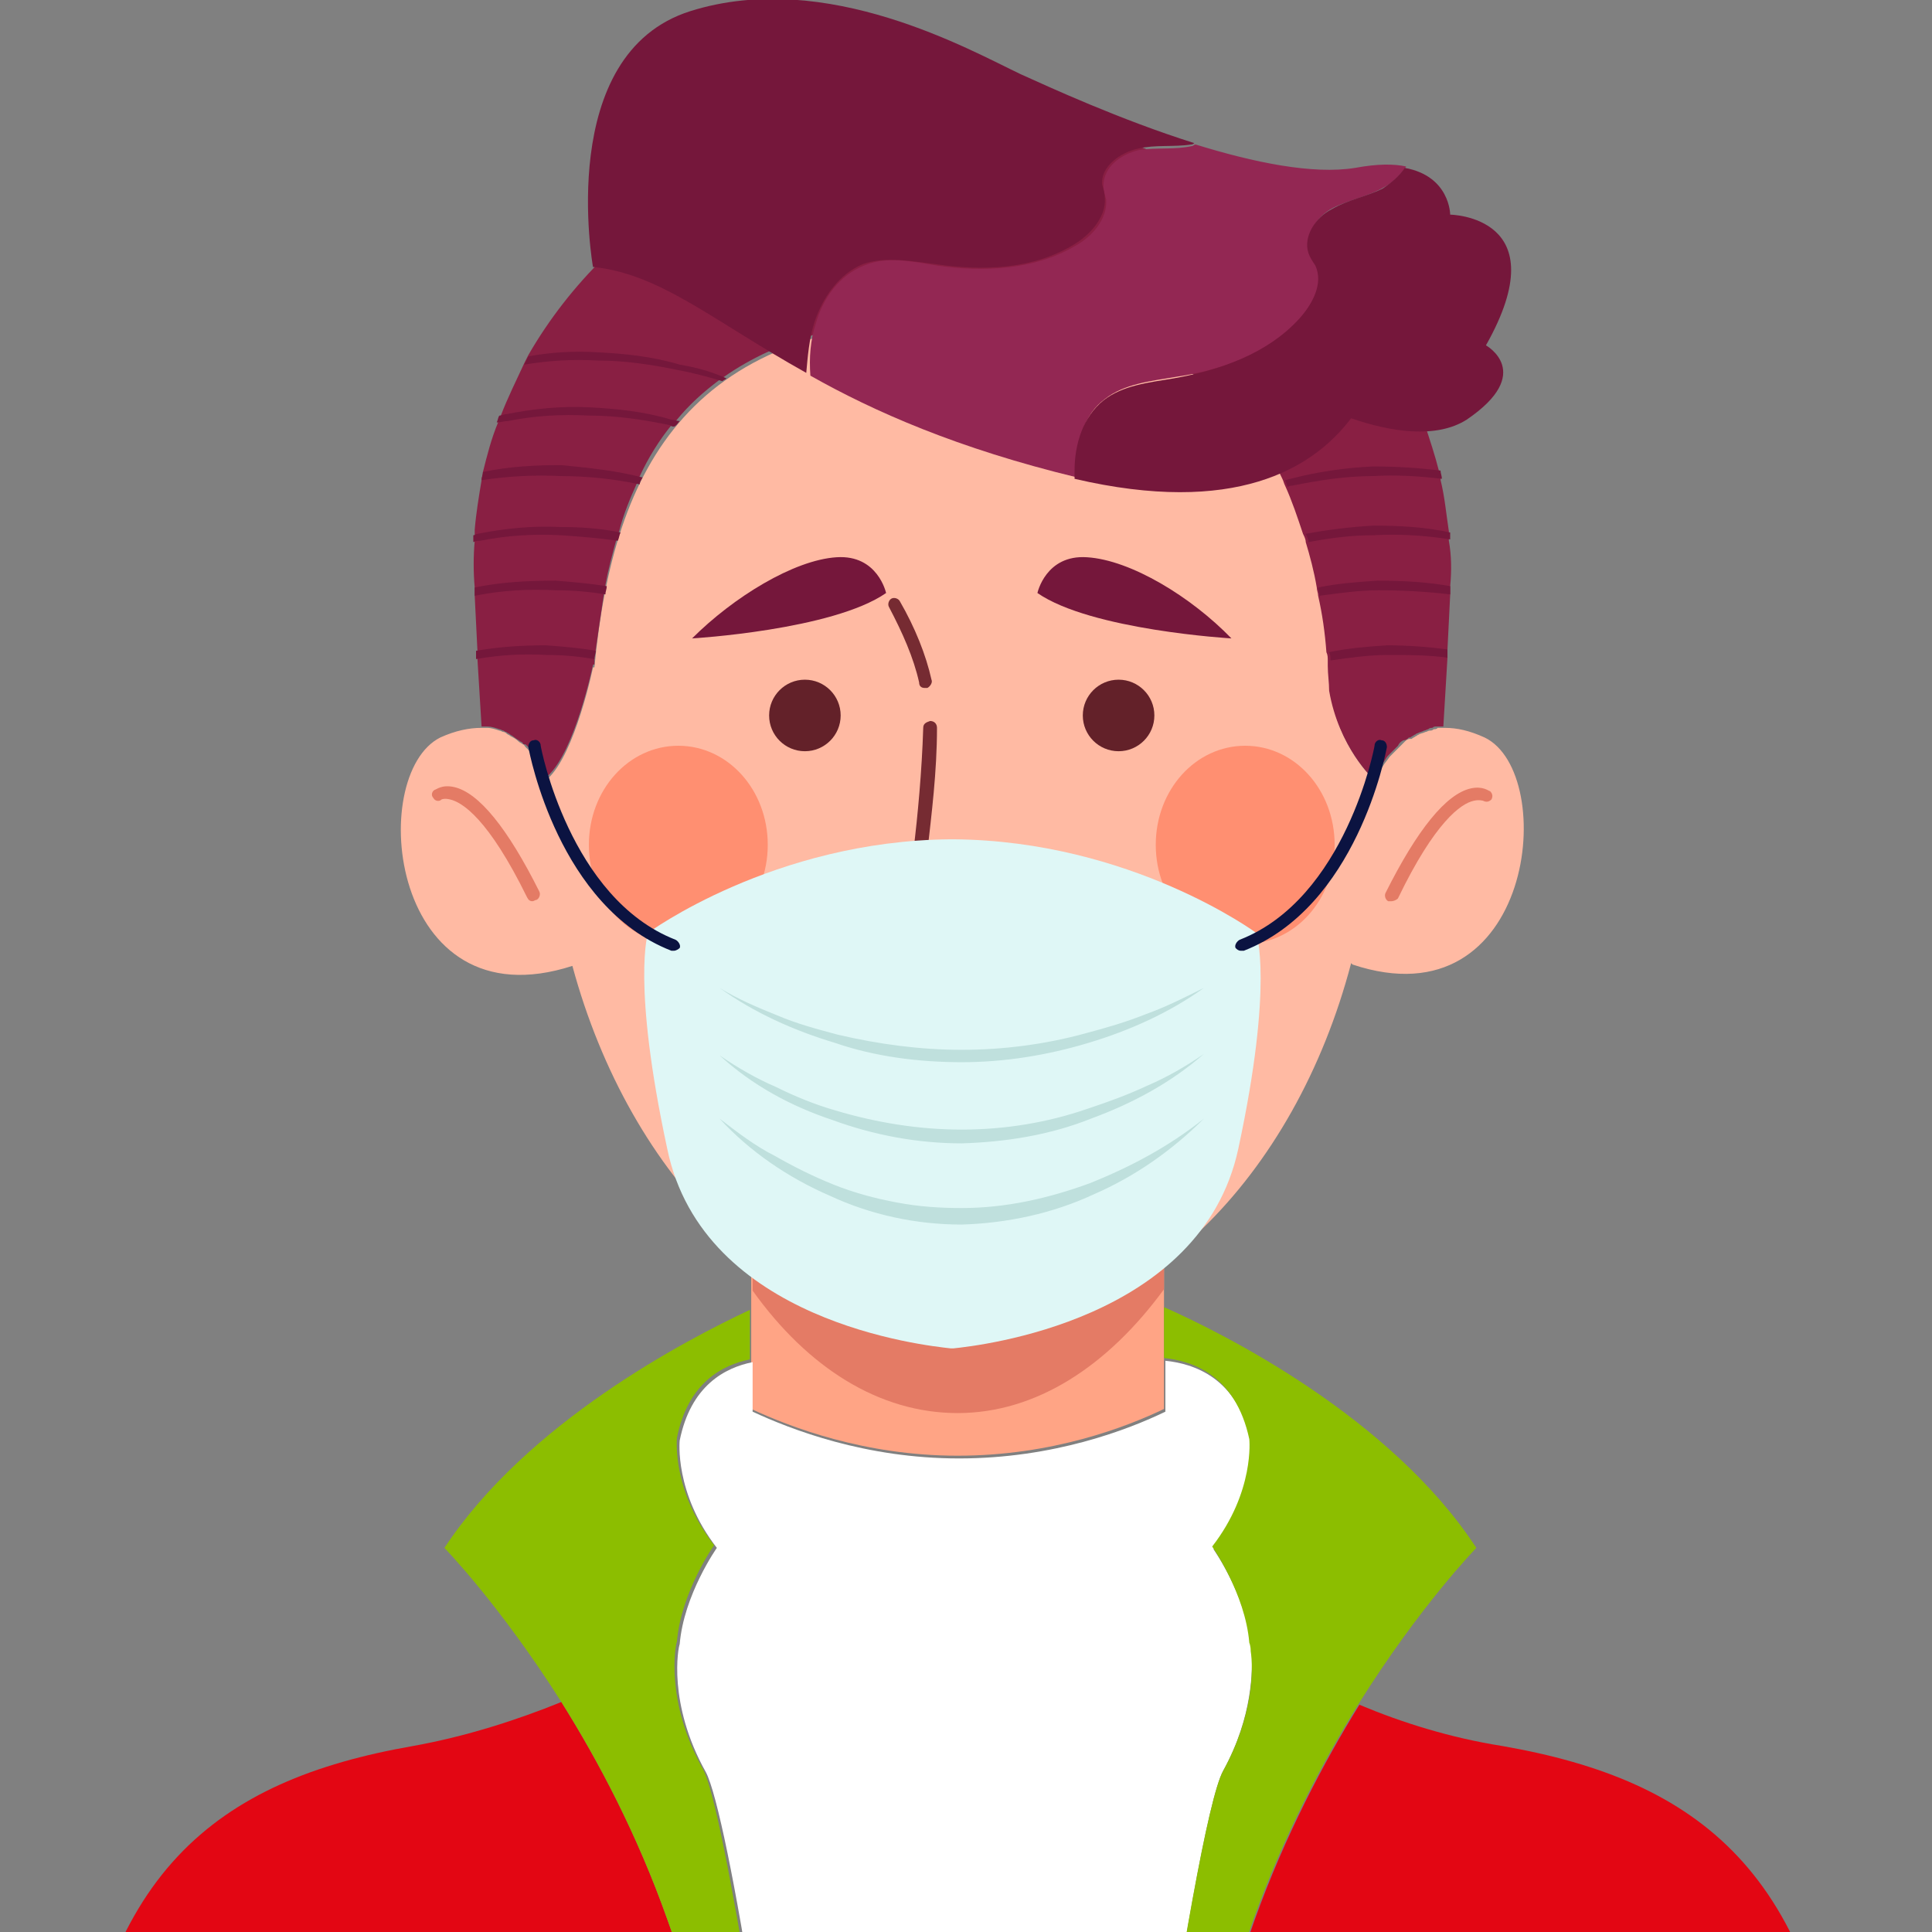 <svg width="72" height="72" viewBox="0 0 72 72" fill="none" xmlns="http://www.w3.org/2000/svg">
<rect x="0" y="0" width="72" height="72" fill="#808080" stroke="none"/>
<g clip-path="url(#clip0)">
<path d="M32.099 103.68H0.615C0.256 103.68 -0.052 103.373 -0 103.014C0.359 100.142 1.794 88.81 2.666 79.991C3.589 69.787 8.05 66.351 15.383 65.07C17.382 64.711 19.279 64.095 20.92 63.429C22.305 65.634 23.741 68.351 24.869 71.53C27.894 79.888 31.945 102.911 32.099 103.68C32.099 103.68 32.099 103.629 32.099 103.68Z" fill="#E30613"/>
<path d="M43.379 45.226V52.507C41.994 53.173 39.225 54.25 35.688 54.25C32.201 54.25 29.432 53.173 27.996 52.507V45.226H43.379Z" fill="#FFA485"/>
<path d="M43.379 45.226V48.046C41.277 50.917 38.611 52.661 35.688 52.661C32.765 52.661 30.099 50.968 28.048 48.097V45.226H43.379Z" fill="#E47B65"/>
<path d="M70.761 103.68H39.739C39.842 102.809 39.996 101.527 40.201 99.989C41.483 93.015 44.457 77.94 46.764 71.53C47.892 68.403 49.328 65.685 50.661 63.531C52.251 64.198 54.045 64.762 55.994 65.07C63.326 66.351 67.787 69.787 68.761 79.991C69.582 88.81 71.018 100.142 71.428 103.014C71.428 103.321 71.12 103.68 70.761 103.68Z" fill="#E30613"/>
<path d="M45.584 65.992C44.456 68.043 41.533 89.887 40.2 99.988C39.995 101.526 39.841 102.757 39.739 103.68H32.099C32.099 103.577 32.047 103.475 32.047 103.372C31.996 103.167 31.996 102.911 31.945 102.654C31.894 102.142 31.791 101.526 31.74 100.86C31.74 100.86 31.74 100.86 31.74 100.809C31.689 100.296 31.586 99.783 31.535 99.219C31.381 98.245 31.278 97.117 31.125 95.937C31.073 95.578 31.022 95.168 30.971 94.809C30.919 94.502 30.868 94.143 30.817 93.835C30.714 93.22 30.663 92.553 30.561 91.938C30.458 91.323 30.407 90.707 30.304 90.092C30.253 89.733 30.201 89.374 30.15 88.964C30.15 88.81 30.099 88.656 30.099 88.502C29.996 87.887 29.945 87.272 29.843 86.656C29.279 82.759 28.715 78.811 28.202 75.376C28.202 75.222 28.151 75.119 28.151 74.965C27.433 70.351 26.715 66.813 26.305 66.043C24.869 63.48 25.279 61.377 25.33 61.275C25.484 59.429 26.715 57.685 26.715 57.685C25.125 55.634 25.33 53.686 25.33 53.686C25.741 51.635 27.022 50.968 28.048 50.763V52.609C29.484 53.276 32.253 54.352 35.739 54.352C39.277 54.352 42.046 53.276 43.431 52.609V50.712C44.456 50.815 46.148 51.327 46.61 53.737C46.61 53.737 46.815 55.686 45.225 57.737C45.225 57.737 46.456 59.48 46.61 61.326C46.61 61.326 46.661 61.429 46.661 61.634C46.661 62.198 46.712 63.941 45.584 65.992Z" fill="white"/>
<path d="M32.099 103.629C31.997 102.912 27.895 79.889 24.869 71.531C23.741 68.352 22.305 65.634 20.921 63.429C18.613 59.788 16.562 57.686 16.562 57.686C19.639 53.02 25.536 49.944 27.946 48.815V50.661C26.92 50.867 25.638 51.533 25.228 53.584C25.228 53.584 25.023 55.533 26.613 57.584C26.613 57.584 25.382 59.327 25.228 61.173C25.177 61.276 24.767 63.378 26.202 65.942C26.613 66.711 27.279 70.198 28.048 74.864C28.048 75.017 28.1 75.12 28.1 75.274C28.664 78.658 29.228 82.658 29.74 86.555C29.843 87.17 29.894 87.785 29.997 88.4C29.997 88.554 30.048 88.708 30.048 88.862C30.099 89.221 30.151 89.631 30.202 89.99C30.305 90.605 30.356 91.221 30.458 91.836C30.561 92.503 30.612 93.118 30.715 93.733C30.766 94.041 30.817 94.4 30.869 94.707C30.92 95.118 30.971 95.477 31.022 95.835C31.176 97.015 31.33 98.092 31.433 99.117C31.484 99.681 31.586 100.245 31.638 100.707C31.638 100.707 31.638 100.707 31.638 100.758C31.74 101.425 31.791 102.04 31.843 102.553C31.894 102.809 31.894 103.065 31.945 103.271C32.048 103.424 32.099 103.527 32.099 103.629Z" fill="#8CBE00"/>
<path d="M55.019 57.686C55.019 57.686 52.917 59.84 50.609 63.532C49.276 65.685 47.84 68.403 46.712 71.531C44.456 77.94 41.482 93.015 40.2 99.989C41.482 89.888 44.456 68.044 45.584 65.993C46.712 63.942 46.712 62.199 46.61 61.532C46.61 61.327 46.558 61.224 46.558 61.224C46.405 59.378 45.174 57.635 45.174 57.635C46.764 55.584 46.558 53.635 46.558 53.635C46.046 51.225 44.405 50.713 43.379 50.61V48.713C45.584 49.687 51.84 52.815 55.019 57.686Z" fill="#8CBE00"/>
<path d="M50.405 35.945L50.353 35.894C48.251 43.893 42.508 49.687 35.842 49.687C29.176 49.687 23.485 43.944 21.331 35.996C14.511 38.201 13.64 28.869 16.409 27.484C16.973 27.228 17.485 27.125 17.947 27.125C17.998 27.125 18.101 27.125 18.152 27.125C18.306 27.125 18.46 27.177 18.613 27.228C18.665 27.228 18.716 27.279 18.767 27.279C18.819 27.279 18.87 27.331 18.87 27.331C18.921 27.382 18.972 27.382 19.024 27.433C19.126 27.484 19.229 27.536 19.331 27.638C19.383 27.689 19.434 27.689 19.485 27.741C19.537 27.741 19.537 27.792 19.588 27.843C19.639 27.895 19.69 27.946 19.742 27.997L19.793 28.048C19.844 28.1 19.895 28.151 19.947 28.253C19.947 28.253 19.947 28.253 19.998 28.305C20.049 28.356 20.049 28.407 20.101 28.459C20.306 28.715 20.408 28.971 20.408 29.023C21.434 28.1 22.1 24.869 22.1 24.869H22.152C22.869 17.332 25.741 11.896 35.842 11.896C46.2 11.896 48.918 17.332 49.533 24.869C49.584 25.177 49.584 25.485 49.584 25.792C49.892 27.895 51.225 29.074 51.225 29.074L51.276 29.023C51.276 29.023 51.276 29.023 51.276 28.971C51.276 28.971 51.276 28.971 51.276 28.92C51.276 28.869 51.328 28.818 51.379 28.766C51.379 28.766 51.379 28.715 51.43 28.715C51.481 28.664 51.481 28.613 51.533 28.561C51.584 28.459 51.687 28.356 51.789 28.202C51.84 28.151 51.892 28.1 51.943 28.048L51.994 27.997C52.045 27.946 52.097 27.895 52.148 27.843C52.199 27.792 52.302 27.689 52.353 27.638C52.404 27.587 52.456 27.536 52.558 27.536C52.558 27.536 52.558 27.536 52.609 27.536C52.661 27.484 52.712 27.484 52.763 27.433C52.815 27.433 52.815 27.382 52.866 27.382C52.917 27.331 53.02 27.331 53.122 27.279C53.173 27.279 53.225 27.228 53.276 27.228C53.327 27.228 53.379 27.228 53.43 27.177C53.481 27.177 53.532 27.177 53.584 27.125C53.635 27.125 53.686 27.125 53.789 27.125H53.84C54.302 27.125 54.763 27.228 55.327 27.484C58.096 28.818 57.173 38.201 50.405 35.945Z" fill="#FFBAA3"/>
<path d="M51.84 33.587C51.788 33.587 51.788 33.587 51.737 33.587C51.634 33.536 51.583 33.382 51.634 33.279C52.814 30.921 53.891 29.587 54.813 29.382C55.275 29.28 55.48 29.485 55.531 29.485C55.634 29.587 55.634 29.69 55.583 29.792C55.48 29.895 55.377 29.895 55.275 29.844C55.275 29.844 55.121 29.792 54.916 29.844C54.455 29.946 53.48 30.613 52.096 33.484C52.045 33.536 51.942 33.587 51.84 33.587Z" fill="#E47B65"/>
<path d="M19.843 33.586C19.741 33.586 19.69 33.535 19.638 33.432C18.203 30.51 17.228 29.895 16.767 29.792C16.562 29.741 16.459 29.792 16.459 29.792C16.357 29.895 16.203 29.843 16.152 29.741C16.049 29.638 16.1 29.484 16.203 29.433C16.254 29.433 16.459 29.228 16.921 29.331C17.844 29.536 18.921 30.869 20.1 33.227C20.151 33.33 20.1 33.484 19.997 33.535C19.946 33.535 19.895 33.586 19.843 33.586Z" fill="#E47B65"/>
<path d="M28.612 31.484C28.612 33.535 27.125 35.176 25.279 35.176C23.433 35.176 21.946 33.535 21.946 31.484C21.946 29.433 23.433 27.792 25.279 27.792C27.125 27.792 28.612 29.433 28.612 31.484Z" fill="#FF8F71"/>
<path d="M49.738 31.484C49.738 33.535 48.251 35.176 46.405 35.176C44.559 35.176 43.072 33.535 43.072 31.484C43.072 29.433 44.559 27.792 46.405 27.792C48.251 27.792 49.738 29.433 49.738 31.484Z" fill="#FF8F71"/>
<path d="M54.045 21.844C54.045 21.895 54.045 21.947 54.045 21.998V22.152L53.943 24.203V24.51L53.789 27.074H53.738C53.687 27.074 53.635 27.074 53.533 27.074C53.481 27.074 53.43 27.074 53.379 27.125C53.328 27.125 53.276 27.125 53.225 27.177C53.174 27.177 53.123 27.228 53.071 27.228C52.969 27.279 52.917 27.279 52.815 27.331C52.764 27.331 52.764 27.382 52.712 27.382C52.661 27.433 52.61 27.433 52.559 27.484C52.559 27.484 52.559 27.484 52.507 27.484C52.456 27.536 52.405 27.587 52.302 27.587C52.2 27.638 52.148 27.689 52.097 27.792C52.046 27.843 51.994 27.895 51.943 27.946L51.892 27.997C51.841 28.048 51.789 28.1 51.738 28.151C51.636 28.253 51.584 28.407 51.482 28.51C51.43 28.561 51.43 28.612 51.379 28.664C51.379 28.664 51.379 28.715 51.328 28.715C51.277 28.766 51.277 28.817 51.225 28.869V28.92V28.971L51.174 29.023C51.174 29.023 49.892 27.843 49.533 25.741C49.533 25.433 49.482 25.126 49.482 24.818C49.482 24.767 49.482 24.715 49.482 24.613C49.482 24.51 49.482 24.408 49.431 24.305C49.379 23.587 49.277 22.869 49.123 22.203C49.123 22.1 49.072 21.998 49.072 21.895C48.969 21.28 48.815 20.716 48.661 20.203C48.661 20.101 48.61 19.998 48.559 19.895C48.354 19.28 48.149 18.665 47.892 18.101C47.841 17.998 47.841 17.947 47.79 17.845C47.482 17.178 47.072 16.511 46.61 15.947C46.559 15.896 46.508 15.793 46.457 15.742C45.995 15.178 45.482 14.665 44.918 14.255C44.867 14.204 44.816 14.204 44.764 14.153C42.714 12.666 39.842 11.794 35.74 11.794C31.843 11.794 29.023 12.614 26.972 14.05C26.921 14.101 26.869 14.101 26.818 14.153C26.203 14.614 25.69 15.076 25.228 15.64C25.177 15.691 25.126 15.793 25.023 15.845C24.562 16.409 24.152 17.075 23.844 17.742C23.793 17.845 23.741 17.896 23.741 17.998C23.485 18.562 23.229 19.178 23.075 19.793C23.023 19.895 23.023 19.998 22.972 20.101C22.818 20.665 22.665 21.229 22.562 21.793C22.562 21.895 22.511 21.998 22.511 22.1C22.408 22.767 22.306 23.485 22.203 24.203C22.203 24.305 22.152 24.408 22.152 24.51C22.152 24.613 22.152 24.664 22.152 24.767H22.101C22.101 24.767 21.434 27.997 20.408 28.92C20.357 28.869 20.255 28.612 20.101 28.356C20.049 28.305 20.049 28.253 19.998 28.202C19.998 28.202 19.998 28.202 19.947 28.151C19.896 28.1 19.844 28.048 19.793 27.946C19.793 27.895 19.742 27.895 19.742 27.895C19.691 27.843 19.639 27.792 19.588 27.741C19.537 27.741 19.485 27.741 19.485 27.689C19.434 27.638 19.383 27.638 19.332 27.587C19.229 27.536 19.127 27.433 19.024 27.382C18.973 27.331 18.921 27.331 18.87 27.279C18.819 27.279 18.768 27.228 18.768 27.228C18.716 27.228 18.665 27.177 18.614 27.177C18.46 27.125 18.306 27.074 18.152 27.074C18.101 27.074 17.998 27.074 17.947 27.074L17.793 24.562V24.254L17.691 22.203V21.998C17.691 21.947 17.691 21.947 17.691 21.895C17.64 21.331 17.64 20.716 17.691 20.152C17.691 20.049 17.691 19.998 17.691 19.895C17.691 19.844 17.691 19.793 17.691 19.742C17.742 19.126 17.845 18.511 17.947 17.896C17.947 17.793 17.998 17.691 17.998 17.588C18.152 16.973 18.306 16.358 18.562 15.742C18.614 15.64 18.614 15.537 18.665 15.486C18.921 14.819 19.229 14.204 19.537 13.537C19.588 13.435 19.639 13.332 19.691 13.23C22.767 7.897 28.818 4.308 35.791 4.308C42.765 4.308 48.815 7.897 51.892 13.178C51.943 13.281 51.994 13.383 52.097 13.537C52.456 14.153 52.712 14.768 52.969 15.434C53.02 15.537 53.02 15.64 53.071 15.742C53.276 16.358 53.481 16.973 53.635 17.588C53.687 17.691 53.687 17.793 53.687 17.896C53.84 18.511 53.892 19.126 53.994 19.793V19.844C53.994 19.947 53.994 20.049 53.994 20.152C54.097 20.716 54.097 21.28 54.045 21.844Z" fill="#891F43"/>
<path d="M25.792 23.792C25.792 23.792 31.022 23.485 33.022 22.1C33.022 22.1 32.714 20.664 31.176 20.767C29.586 20.869 27.33 22.254 25.792 23.792Z" fill="#75173B"/>
<path d="M34.303 31.945C34.303 31.945 34.252 31.945 34.303 31.945C34.149 31.945 34.047 31.792 34.047 31.689C34.201 30.356 34.355 28.766 34.406 27.125C34.406 26.972 34.508 26.92 34.662 26.869C34.816 26.869 34.919 26.972 34.919 27.125C34.919 28.766 34.714 30.356 34.56 31.74C34.508 31.843 34.406 31.945 34.303 31.945Z" fill="#762B32"/>
<path d="M34.458 25.638C34.355 25.638 34.253 25.587 34.253 25.433C34.048 24.51 33.637 23.587 33.125 22.613C33.073 22.51 33.125 22.357 33.227 22.305C33.33 22.254 33.483 22.305 33.535 22.408C34.099 23.382 34.509 24.408 34.714 25.331C34.765 25.433 34.663 25.587 34.56 25.638C34.509 25.638 34.509 25.638 34.458 25.638Z" fill="#762B32"/>
<path d="M29.996 27.996C30.733 27.996 31.329 27.399 31.329 26.663C31.329 25.927 30.733 25.33 29.996 25.33C29.26 25.33 28.663 25.927 28.663 26.663C28.663 27.399 29.26 27.996 29.996 27.996Z" fill="#632129"/>
<path d="M45.892 23.792C45.892 23.792 40.662 23.485 38.662 22.1C38.662 22.1 38.97 20.664 40.508 20.767C42.149 20.869 44.405 22.254 45.892 23.792Z" fill="#75173B"/>
<path d="M41.687 27.996C42.423 27.996 43.02 27.399 43.02 26.663C43.02 25.927 42.423 25.33 41.687 25.33C40.95 25.33 40.353 25.927 40.353 26.663C40.353 27.399 40.95 27.996 41.687 27.996Z" fill="#632129"/>
<path d="M27.074 14.102C27.022 14.153 26.971 14.153 26.92 14.204C26.407 14.051 25.843 13.897 25.279 13.794C24.305 13.589 23.279 13.435 22.254 13.435C21.331 13.384 20.459 13.435 19.536 13.589C19.587 13.487 19.639 13.384 19.69 13.281C20.51 13.128 21.382 13.076 22.254 13.128C23.279 13.179 24.305 13.281 25.33 13.589C25.946 13.692 26.51 13.845 27.074 14.102Z" fill="#75173B"/>
<path d="M25.33 15.692C25.279 15.743 25.228 15.846 25.125 15.897C25.074 15.897 25.023 15.897 24.971 15.846C23.997 15.641 22.972 15.487 21.946 15.487C20.921 15.435 19.947 15.487 18.921 15.692C18.767 15.692 18.665 15.743 18.511 15.743C18.562 15.641 18.562 15.538 18.613 15.487C18.716 15.487 18.767 15.435 18.87 15.435C19.895 15.23 20.921 15.128 21.946 15.179C22.972 15.23 23.997 15.333 25.023 15.641C25.125 15.641 25.228 15.692 25.33 15.692Z" fill="#75173B"/>
<path d="M23.946 17.794C23.894 17.897 23.843 17.948 23.843 18.051C22.869 17.846 21.895 17.743 20.92 17.743C19.946 17.692 18.921 17.743 17.946 17.897C17.946 17.794 17.998 17.692 17.998 17.589C18.972 17.384 19.946 17.333 20.92 17.333C21.946 17.436 22.971 17.538 23.946 17.794Z" fill="#75173B"/>
<path d="M23.125 19.845C23.074 19.948 23.074 20.05 23.023 20.153C22.305 20.05 21.638 19.999 20.92 19.948C19.895 19.896 18.921 19.948 17.895 20.153C17.793 20.153 17.741 20.153 17.639 20.204C17.639 20.102 17.639 20.05 17.639 19.948C17.69 19.948 17.741 19.896 17.793 19.896C18.818 19.691 19.843 19.589 20.869 19.64C21.638 19.64 22.407 19.691 23.125 19.845Z" fill="#75173B"/>
<path d="M22.613 21.844C22.613 21.946 22.562 22.049 22.562 22.151C21.946 22.049 21.331 21.998 20.716 21.998C19.69 21.946 18.716 21.998 17.69 22.203V21.998C17.69 21.946 17.69 21.946 17.69 21.895C18.665 21.69 19.69 21.639 20.716 21.639C21.331 21.69 21.946 21.741 22.613 21.844Z" fill="#75173B"/>
<path d="M22.202 24.254C22.202 24.357 22.151 24.459 22.151 24.562C21.536 24.459 20.972 24.408 20.356 24.408C19.485 24.357 18.613 24.408 17.741 24.562V24.254C18.613 24.1 19.485 24.049 20.356 24.049C21.023 24.1 21.638 24.151 22.202 24.254Z" fill="#75173B"/>
<path d="M52.147 13.537C51.378 13.435 50.609 13.435 49.84 13.435C48.815 13.435 47.84 13.588 46.815 13.794C46.199 13.896 45.584 14.101 45.02 14.255C44.969 14.204 44.917 14.204 44.866 14.152C45.481 13.896 46.097 13.691 46.763 13.486C47.738 13.229 48.763 13.076 49.84 13.024C50.558 13.024 51.276 13.024 51.994 13.127C51.994 13.281 52.045 13.435 52.147 13.537Z" fill="#75173B"/>
<path d="M53.122 15.742C52.096 15.588 51.122 15.537 50.097 15.537C49.071 15.537 48.097 15.691 47.071 15.896C46.969 15.947 46.815 15.947 46.712 15.998C46.661 15.947 46.61 15.844 46.559 15.793C46.712 15.742 46.866 15.691 47.071 15.639C48.046 15.383 49.071 15.229 50.148 15.178C51.122 15.178 52.096 15.229 53.071 15.434C53.071 15.537 53.071 15.639 53.122 15.742Z" fill="#75173B"/>
<path d="M53.736 17.844C52.864 17.742 52.044 17.691 51.172 17.742C50.147 17.742 49.172 17.896 48.147 18.101C48.096 18.101 48.044 18.101 47.993 18.152C47.942 18.049 47.942 17.998 47.891 17.896C47.942 17.896 48.044 17.844 48.096 17.844C49.07 17.588 50.096 17.434 51.172 17.383C51.993 17.383 52.864 17.434 53.685 17.537C53.685 17.639 53.736 17.742 53.736 17.844Z" fill="#75173B"/>
<path d="M54.044 20.101C53.07 19.947 52.096 19.895 51.173 19.947C50.352 19.947 49.583 20.049 48.763 20.203C48.763 20.101 48.711 19.998 48.66 19.895C49.481 19.742 50.301 19.639 51.173 19.588C52.147 19.588 53.121 19.639 54.044 19.844C54.044 19.947 54.044 20.049 54.044 20.101Z" fill="#75173B"/>
<path d="M54.045 21.844C54.045 21.895 54.045 21.946 54.045 21.998V22.151C53.173 22.049 52.301 21.998 51.378 21.998C50.66 21.998 49.943 22.1 49.173 22.203C49.173 22.1 49.122 21.998 49.122 21.895C49.84 21.741 50.609 21.69 51.327 21.639C52.301 21.639 53.173 21.69 54.045 21.844Z" fill="#75173B"/>
<path d="M53.942 24.203V24.51C53.224 24.408 52.455 24.408 51.737 24.408C51.019 24.408 50.301 24.51 49.584 24.613C49.584 24.51 49.584 24.408 49.532 24.305C50.25 24.151 50.968 24.1 51.686 24.049C52.404 24.049 53.173 24.1 53.942 24.203Z" fill="#75173B"/>
<path d="M41.174 14.871C41.892 14.307 42.866 14.204 43.789 14.05C45.533 13.794 47.276 13.179 48.455 11.845C48.968 11.281 49.327 10.512 49.071 9.846C49.019 9.692 48.917 9.538 48.814 9.384C48.609 8.769 49.071 8.051 49.686 7.743C50.301 7.436 50.968 7.333 51.583 6.974C51.891 6.82 52.199 6.513 52.404 6.205C51.942 6.103 51.327 6.103 50.506 6.256C48.917 6.513 46.712 6.051 44.558 5.385C44.507 5.385 44.456 5.436 44.456 5.436C43.789 5.59 43.123 5.487 42.456 5.59C41.789 5.744 41.123 6.205 41.123 6.923C41.123 7.077 41.174 7.282 41.225 7.436C41.277 8.154 40.713 8.82 40.046 9.179C38.559 10.051 36.662 10.153 34.919 9.897C33.995 9.743 33.021 9.538 32.201 9.897C31.278 10.256 30.663 11.128 30.406 12.051C30.201 12.666 30.15 13.332 30.201 13.999C32.56 15.332 35.688 16.717 40.149 17.794H40.2C40.2 17.691 40.2 17.588 40.2 17.486C40.097 16.46 40.405 15.435 41.174 14.871Z" fill="#932753"/>
<path d="M30.355 11.999C30.663 11.076 31.278 10.204 32.15 9.845C33.021 9.538 33.995 9.743 34.867 9.845C36.611 10.102 38.456 10.051 39.995 9.128C40.61 8.769 41.225 8.102 41.174 7.384C41.174 7.23 41.123 7.025 41.072 6.871C41.02 6.205 41.738 5.692 42.405 5.538C43.071 5.384 43.738 5.487 44.405 5.384C44.456 5.384 44.507 5.333 44.507 5.333C41.738 4.461 39.072 3.231 38.046 2.769C36.2 1.898 30.816 -1.179 25.74 0.411C20.664 2 22.099 9.948 22.099 9.948C24.612 10.204 26.561 11.948 30.047 13.896C30.099 13.332 30.15 12.614 30.355 11.999Z" fill="#75173B"/>
<path d="M55.377 12.87C58.095 8.051 54.044 7.999 54.044 7.999C54.044 7.999 54.044 6.564 52.352 6.256C52.147 6.564 51.839 6.82 51.532 7.025C50.916 7.333 50.25 7.435 49.635 7.794C49.019 8.102 48.558 8.82 48.763 9.435C48.814 9.589 48.917 9.743 49.019 9.896C49.327 10.563 48.917 11.332 48.404 11.896C47.224 13.178 45.481 13.793 43.738 14.101C42.815 14.255 41.841 14.357 41.123 14.921C40.354 15.537 40.046 16.562 40.046 17.537C40.046 17.639 40.046 17.742 40.046 17.844C45.994 19.229 48.917 17.485 50.352 15.588C51.839 16.101 53.532 16.357 54.66 15.639C57.223 13.896 55.377 12.87 55.377 12.87Z" fill="#75173B"/>
<path d="M46.147 42.815C44.763 49.225 36.507 50.148 35.533 50.25H35.482H35.43C34.507 50.148 26.201 49.276 24.867 42.815C23.534 36.611 24.15 34.765 24.15 34.765C24.15 34.765 28.816 31.33 35.43 31.278H35.533C42.148 31.33 46.814 34.765 46.814 34.765C46.814 34.765 47.48 36.611 46.147 42.815Z" fill="#DFF7F6"/>
<path d="M26.816 36.816C27.483 37.227 28.201 37.534 28.97 37.842C29.688 38.15 30.457 38.355 31.226 38.56C32.764 38.919 34.303 39.124 35.841 39.124C37.379 39.124 38.969 38.919 40.456 38.508C41.225 38.303 41.943 38.098 42.712 37.791C43.43 37.534 44.148 37.175 44.865 36.816C43.584 37.739 42.097 38.406 40.558 38.867C39.02 39.329 37.431 39.585 35.841 39.585C34.251 39.585 32.611 39.38 31.124 38.867C29.585 38.406 28.098 37.739 26.816 36.816Z" fill="#BFE0DD"/>
<path d="M26.816 39.329C27.483 39.79 28.201 40.2 28.919 40.508C29.637 40.867 30.406 41.175 31.124 41.38C32.662 41.841 34.251 42.097 35.841 42.097C37.431 42.097 39.02 41.841 40.507 41.328C41.276 41.072 41.994 40.816 42.763 40.457C43.481 40.149 44.199 39.739 44.865 39.277C43.635 40.354 42.199 41.123 40.661 41.687C39.123 42.303 37.482 42.559 35.841 42.61C34.2 42.61 32.559 42.303 31.021 41.739C29.483 41.226 28.047 40.457 26.816 39.329Z" fill="#BFE0DD"/>
<path d="M26.816 41.688C27.483 42.2 28.15 42.713 28.867 43.072C29.585 43.482 30.303 43.841 31.072 44.149C31.841 44.456 32.611 44.661 33.431 44.815C34.251 44.969 35.021 45.02 35.841 45.02C37.482 45.02 39.071 44.661 40.61 44.097C42.148 43.482 43.584 42.713 44.865 41.688C43.686 42.867 42.302 43.841 40.764 44.508C39.225 45.225 37.533 45.584 35.841 45.636C34.149 45.636 32.457 45.277 30.919 44.559C29.38 43.892 27.945 42.918 26.816 41.688Z" fill="#BFE0DD"/>
<path d="M25.125 35.432C25.073 35.432 25.073 35.432 25.022 35.432C20.817 33.791 19.741 28.099 19.689 27.843C19.689 27.74 19.741 27.587 19.895 27.587C19.997 27.535 20.151 27.638 20.151 27.792C20.151 27.843 21.228 33.483 25.176 35.022C25.279 35.073 25.381 35.227 25.33 35.329C25.279 35.38 25.176 35.432 25.125 35.432Z" fill="#0B1341"/>
<path d="M46.251 35.432C46.302 35.432 46.302 35.432 46.353 35.432C50.558 33.791 51.635 28.099 51.686 27.843C51.686 27.74 51.635 27.587 51.481 27.587C51.379 27.535 51.225 27.638 51.225 27.792C51.225 27.843 50.148 33.483 46.2 35.022C46.097 35.073 45.995 35.227 46.046 35.329C46.097 35.38 46.148 35.432 46.251 35.432Z" fill="#0B1341"/>
</g>
<defs>
<clipPath id="clip0">
<rect width="72" height="72" fill="white"/>
</clipPath>
</defs>
</svg>
